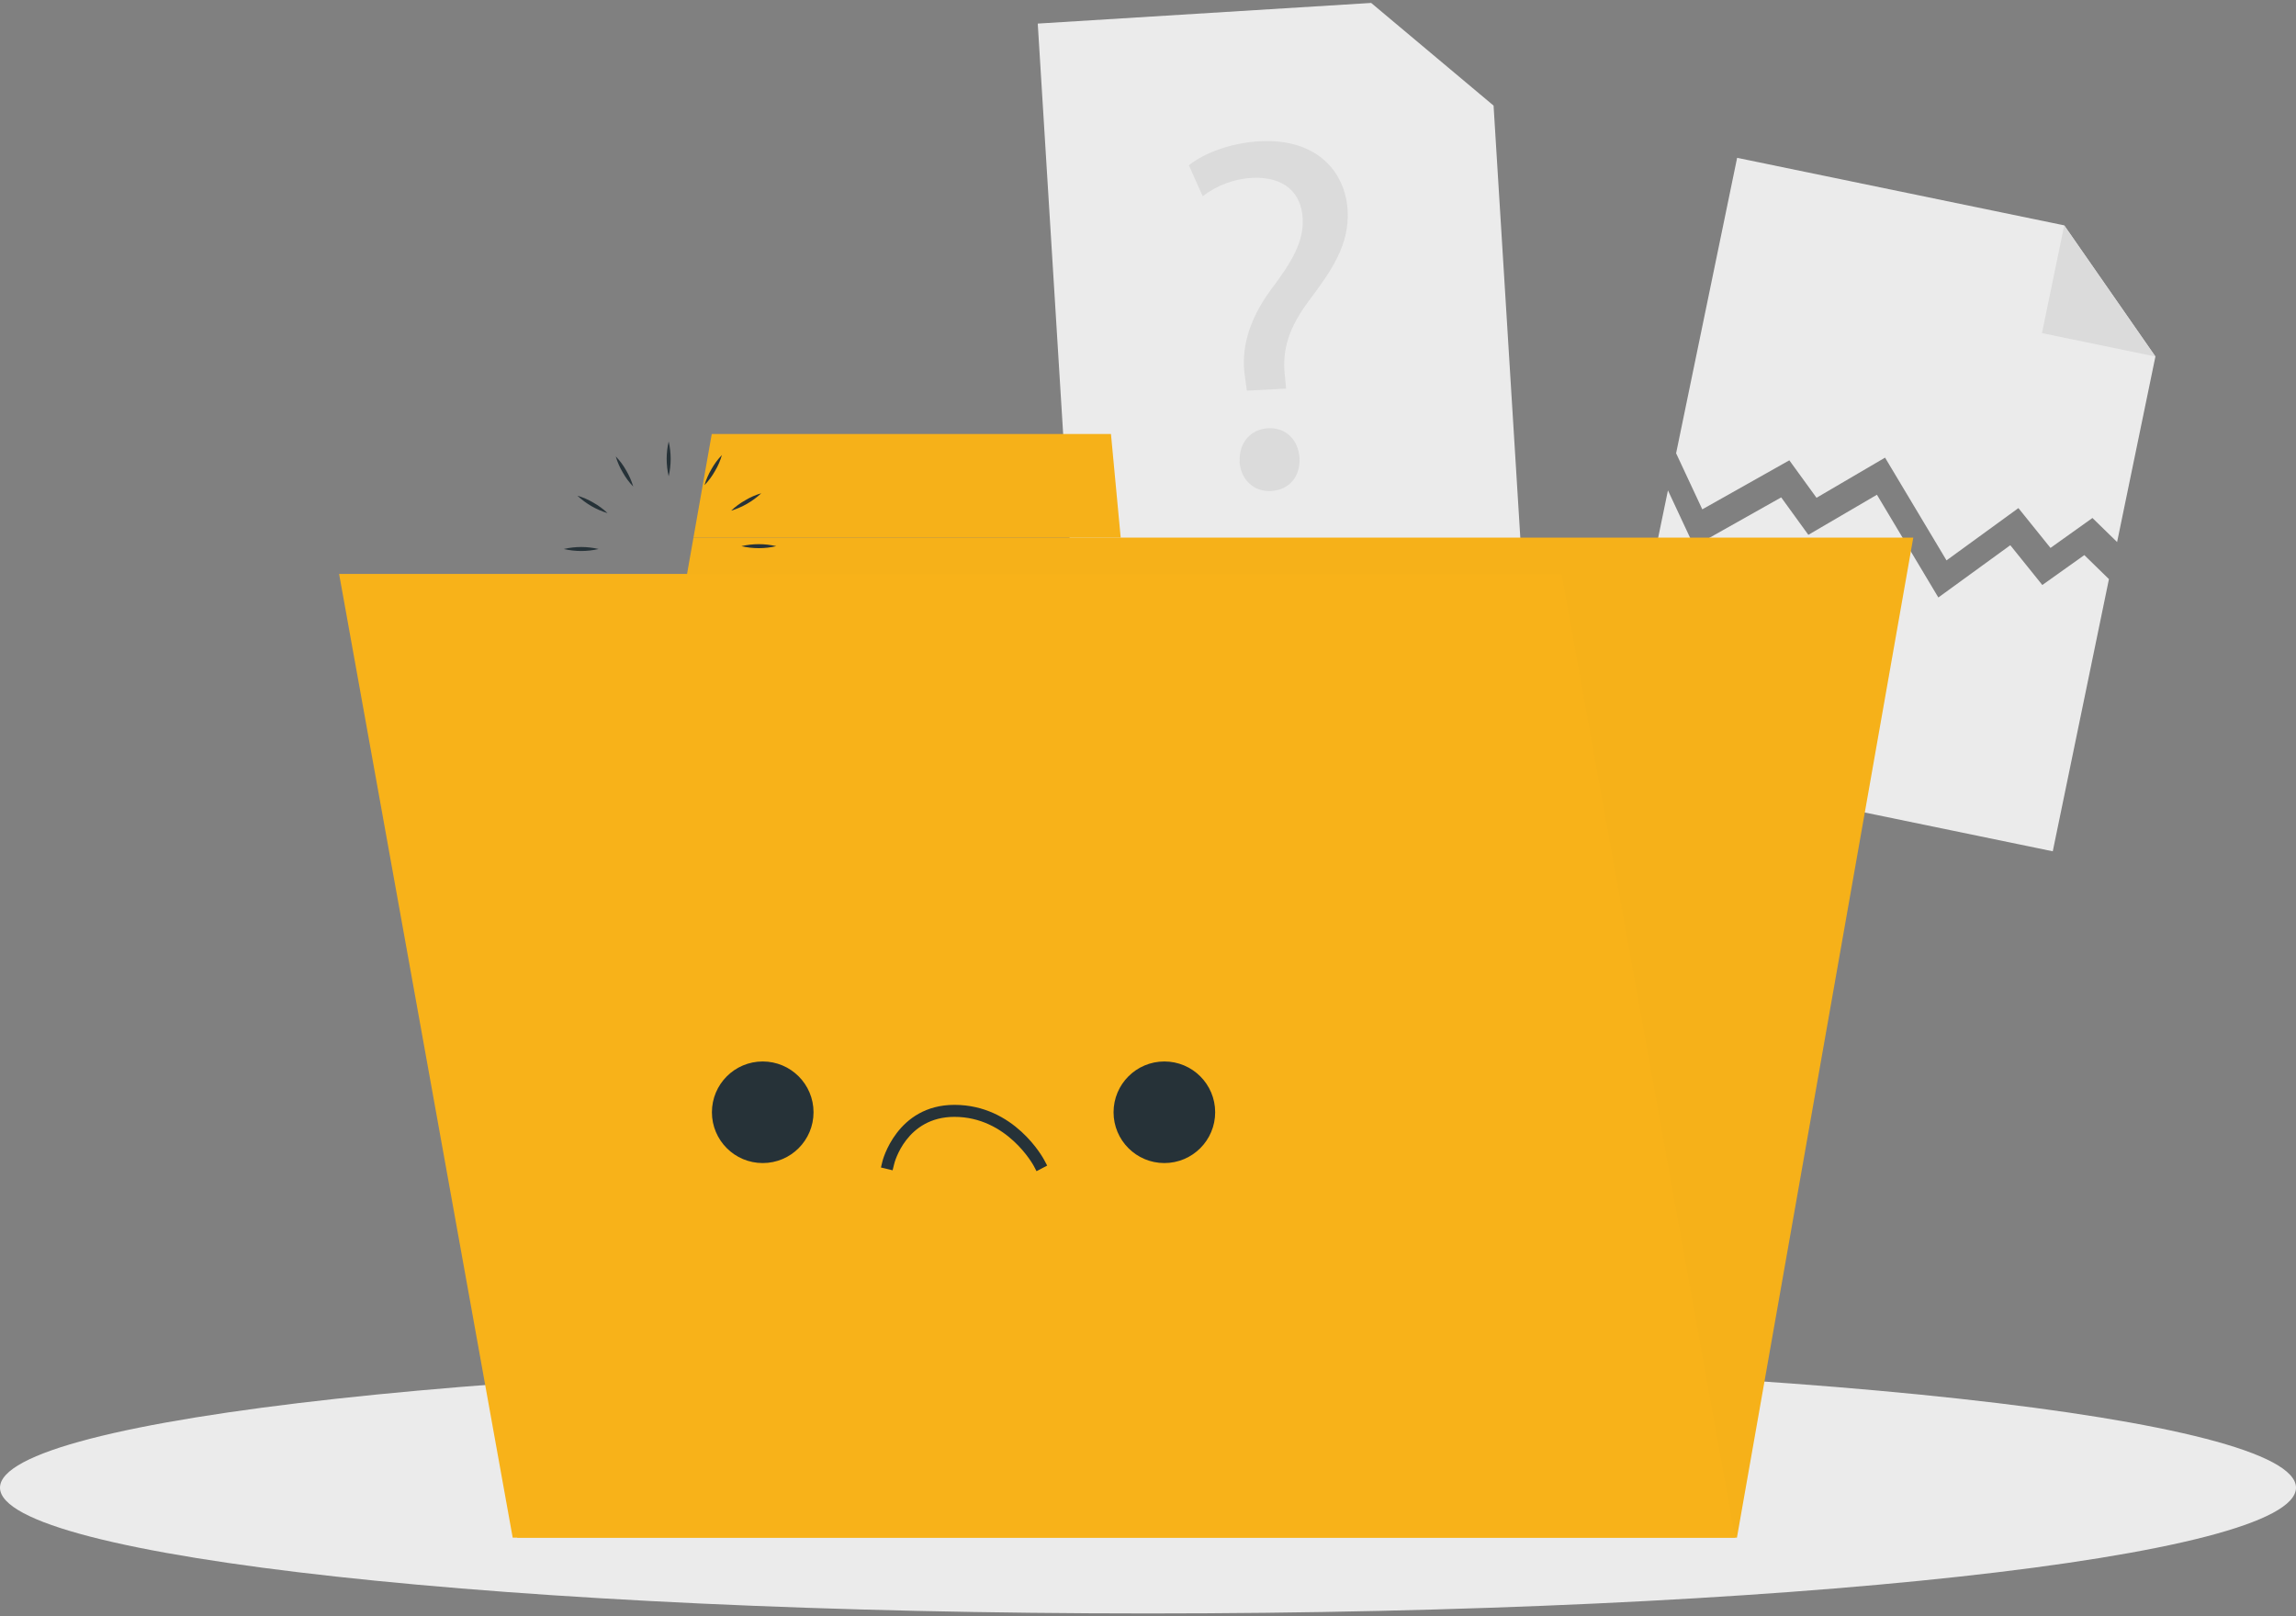 <svg width="240" height="169" viewBox="0 0 240 169" fill="none" xmlns="http://www.w3.org/2000/svg">
<rect x="0" y="0" width="240" height="169" fill="#808080" stroke="none"/>
<path d="M225.305 37.276L221.3 56.673L218.722 54.158L214.337 57.288L210.984 53.124L203.468 58.59L197.044 47.847L189.88 52.045L187.038 48.128L177.94 53.254L175.203 47.391L181.581 16.502L215.772 23.562L225.305 37.276Z" fill="#EBEBEB"/>
<path d="M215.772 23.562L225.305 37.276L213.445 34.828L215.772 23.562Z" fill="#DBDBDB"/>
<path d="M220.447 60.549L214.575 89.007L168.52 79.498L174.349 51.271L177.086 57.13L186.188 52.003L189.026 55.92L196.195 51.727L202.615 62.47L210.135 57.004L213.483 61.164L217.873 58.038L220.447 60.549Z" fill="#EBEBEB"/>
<path d="M159.139 59.809L112.205 62.713L108.476 2.466L143.328 0.307L156.122 11.041L159.139 59.809Z" fill="#EBEBEB"/>
<path d="M130.334 40.846L130.15 39.486C129.677 36.67 130.447 33.519 132.895 30.225C135.105 27.296 136.302 25.203 136.168 22.826C136.017 20.148 134.239 18.457 130.928 18.591C129.036 18.689 127.219 19.36 125.718 20.516L124.274 17.281C125.948 15.921 128.878 14.916 131.661 14.77C137.7 14.435 140.637 18.009 140.868 21.997C141.068 25.567 139.219 28.25 136.867 31.384C134.707 34.243 134 36.599 134.306 39.265L134.435 40.629L130.334 40.846ZM129.589 48.258C129.48 46.316 130.715 44.877 132.552 44.776C134.389 44.676 135.728 45.965 135.837 47.911C135.938 49.748 134.812 51.229 132.87 51.338C131.016 51.443 129.677 50.095 129.572 48.258H129.589Z" fill="#DBDBDB"/>
<path d="M120 168.693C186.274 168.693 240 162.806 240 155.544C240 148.282 186.274 142.395 120 142.395C53.726 142.395 0 148.282 0 155.544C0 162.806 53.726 168.693 120 168.693Z" fill="#EBEBEB"/>
<path d="M181.56 160.77H54.052L72.487 56.209H199.995L181.56 160.77Z" fill="#F8B219"/>
<path d="M116.128 45.378H74.4L72.487 56.209H117.145L116.128 45.378Z" fill="#F8B219"/>
<g opacity="0.1">
<path opacity="0.1" d="M181.56 160.77H54.052L72.487 56.209H199.995L181.56 160.77Z" fill="black"/>
<path opacity="0.1" d="M116.128 45.378H74.4L72.487 56.209H117.145L116.128 45.378Z" fill="black"/>
</g>
<path d="M69.896 49.797C69.617 48.599 69.617 47.354 69.896 46.156C70.175 47.354 70.175 48.599 69.896 49.797Z" fill="#263238"/>
<path d="M66.189 50.868C65.762 50.427 65.395 49.931 65.096 49.395C64.783 48.87 64.537 48.308 64.364 47.721C64.791 48.161 65.159 48.654 65.456 49.19C65.769 49.717 66.015 50.281 66.189 50.868Z" fill="#263238"/>
<path d="M63.51 53.651C62.334 53.294 61.256 52.671 60.359 51.831C60.946 52.002 61.508 52.246 62.033 52.559C62.569 52.86 63.065 53.227 63.51 53.651Z" fill="#263238"/>
<path d="M62.573 57.401C61.375 57.68 60.129 57.68 58.932 57.401C60.129 57.122 61.375 57.122 62.573 57.401Z" fill="#263238"/>
<path d="M63.661 61.109C63.217 61.533 62.722 61.9 62.188 62.201C61.663 62.514 61.1 62.759 60.514 62.929C60.956 62.503 61.451 62.136 61.987 61.837C62.511 61.523 63.074 61.278 63.661 61.109Z" fill="#263238"/>
<path d="M66.44 63.783C66.083 64.961 65.46 66.041 64.619 66.939C64.79 66.351 65.036 65.789 65.352 65.265C65.65 64.727 66.016 64.229 66.44 63.783Z" fill="#263238"/>
<path d="M70.189 64.708C70.335 65.304 70.406 65.915 70.399 66.529C70.408 67.142 70.337 67.754 70.189 68.349C70.039 67.754 69.969 67.142 69.98 66.529C69.973 65.915 70.043 65.304 70.189 64.708Z" fill="#263238"/>
<path d="M73.897 63.658C74.323 64.1 74.691 64.595 74.99 65.131C75.304 65.655 75.549 66.218 75.718 66.805C74.876 65.907 74.254 64.827 73.897 63.649V63.658Z" fill="#263238"/>
<path d="M76.571 60.854C77.159 61.023 77.721 61.267 78.245 61.582C78.781 61.881 79.277 62.248 79.719 62.674C79.131 62.505 78.569 62.261 78.044 61.946C77.508 61.647 77.013 61.28 76.571 60.854Z" fill="#263238"/>
<path d="M77.496 57.104C78.695 56.825 79.942 56.825 81.141 57.104C79.942 57.383 78.695 57.383 77.496 57.104Z" fill="#263238"/>
<path d="M76.425 53.396C76.868 52.973 77.363 52.607 77.898 52.308C78.421 51.991 78.984 51.744 79.572 51.576C78.674 52.417 77.594 53.04 76.417 53.396H76.425Z" fill="#263238"/>
<path d="M73.642 50.722C73.814 50.136 74.059 49.574 74.37 49.048C74.669 48.512 75.036 48.017 75.462 47.575C75.293 48.162 75.049 48.725 74.734 49.249C74.435 49.785 74.068 50.28 73.642 50.722Z" fill="#263238"/>
<path d="M181.372 160.77H53.592L35.446 60.004H163.23L181.372 160.77Z" fill="#F8B219"/>
<path d="M79.727 121.603C82.66 121.603 85.038 119.225 85.038 116.292C85.038 113.359 82.66 110.981 79.727 110.981C76.794 110.981 74.416 113.359 74.416 116.292C74.416 119.225 76.794 121.603 79.727 121.603Z" fill="#263238"/>
<path d="M121.711 121.603C124.644 121.603 127.021 119.225 127.021 116.292C127.021 113.359 124.644 110.981 121.711 110.981C118.778 110.981 116.4 113.359 116.4 116.292C116.4 119.225 118.778 121.603 121.711 121.603Z" fill="#263238"/>
<path d="M108.348 122.453L108.055 121.896C108.03 121.846 105.284 116.773 99.764 116.773C94.743 116.773 93.487 121.549 93.454 121.754L93.303 122.36L92.085 122.067L92.232 121.456C92.232 121.398 93.73 115.518 99.764 115.518C106.042 115.518 109.043 121.076 109.168 121.314L109.461 121.867L108.348 122.453Z" fill="#263238"/>
</svg>
